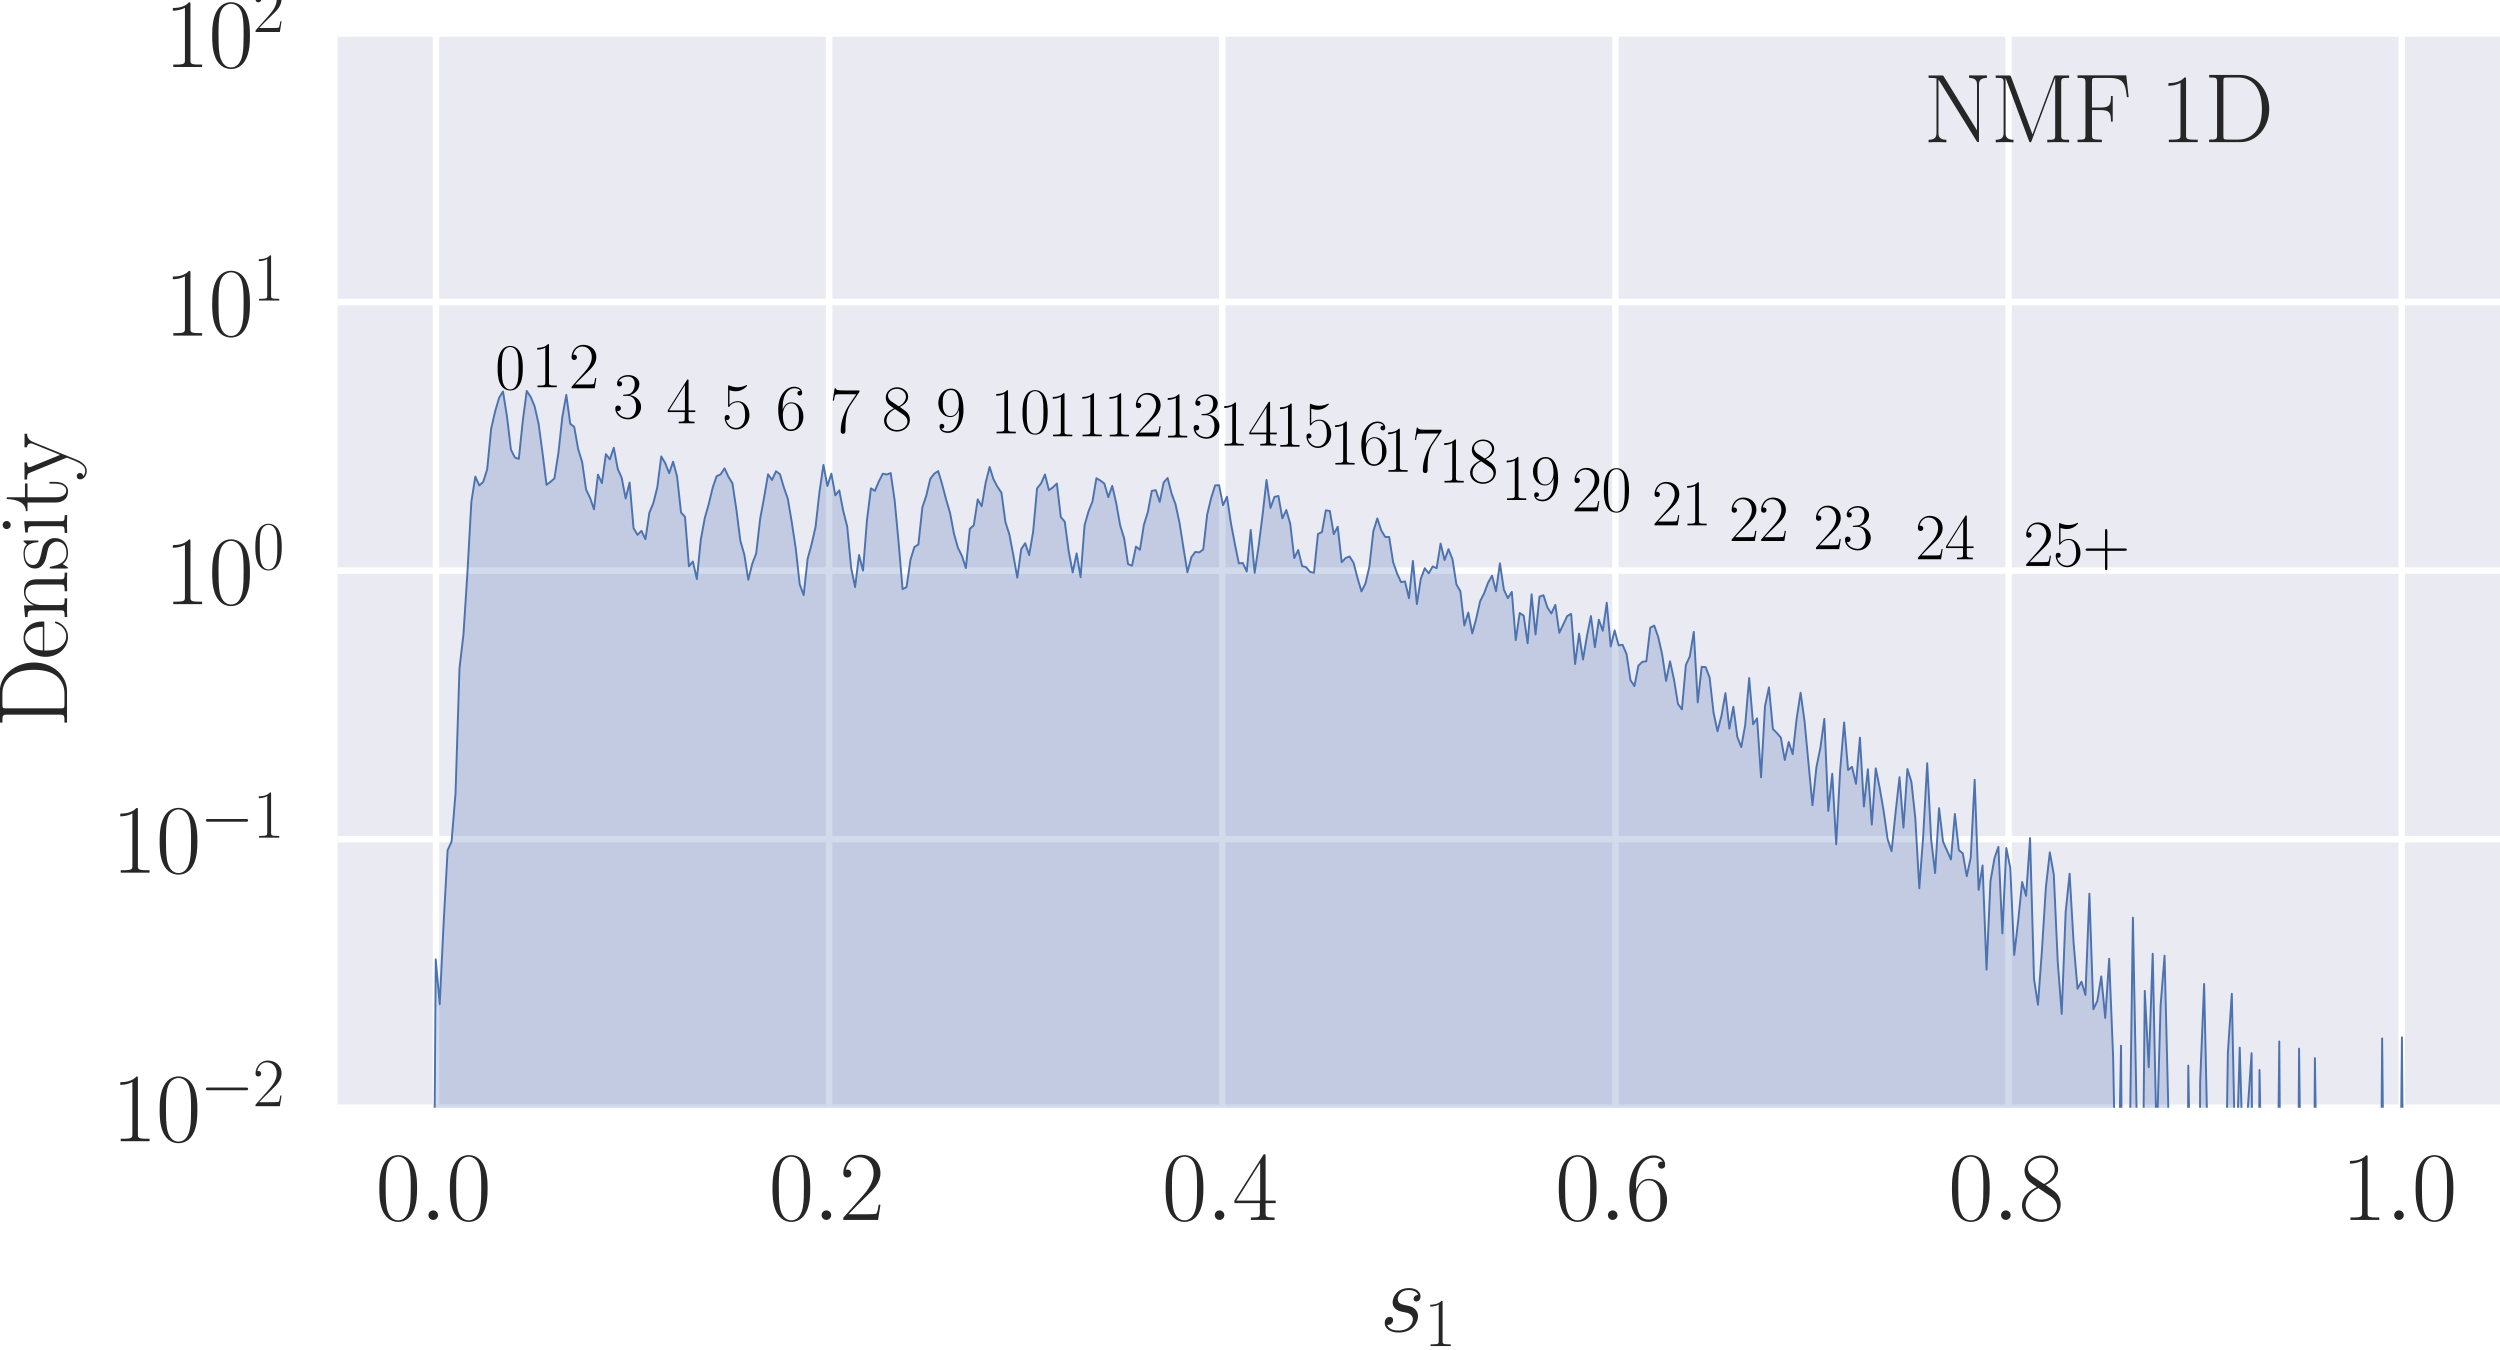<?xml version="1.0" encoding="utf-8" standalone="no"?>
<!DOCTYPE svg PUBLIC "-//W3C//DTD SVG 1.1//EN"
  "http://www.w3.org/Graphics/SVG/1.1/DTD/svg11.dtd">
<svg xmlns:xlink="http://www.w3.org/1999/xlink" width="387.082pt" height="209.076pt" viewBox="0 0 387.082 209.076" xmlns="http://www.w3.org/2000/svg" version="1.1">
 <defs>
  <style type="text/css">*{stroke-linejoin: round; stroke-linecap: butt}</style>
 </defs>
 <g id="figure_1">
  <g id="patch_1">
   <path d="M 0 209.076 
L 387.082 209.076 
L 387.082 0 
L 0 0 
z
" style="fill: #ffffff"/>
  </g>
  <g id="axes_1">
   <g id="patch_2">
    <path d="M 52.282 171.509 
L 387.082 171.509 
L 387.082 5.189 
L 52.282 5.189 
z
" style="fill: #eaeaf2"/>
   </g>
   <g id="matplotlib.axis_1">
    <g id="xtick_1">
     <g id="line2d_1">
      <path d="M 67.501 171.509 
L 67.501 5.189 
" clip-path="url(#p2194fe7ae9)" style="fill: none; stroke: #ffffff; stroke-linecap: round"/>
     </g>
     <g id="line2d_2"/>
     <g id="text_1">
      <!-- $\mathdefault{0.0}$ -->
      <g style="fill: #262626" transform="translate(58.152 188.887) scale(0.15 -0.15)">
       <defs>
        <path id="CMR17-30" d="M 2688 2025 
C 2688 2416 2682 3080 2413 3591 
C 2176 4039 1798 4198 1466 4198 
C 1158 4198 768 4058 525 3597 
C 269 3118 243 2524 243 2025 
C 243 1661 250 1106 448 619 
C 723 -39 1216 -128 1466 -128 
C 1760 -128 2208 -7 2470 600 
C 2662 1042 2688 1559 2688 2025 
z
M 1466 -26 
C 1056 -26 813 325 723 812 
C 653 1188 653 1738 653 2096 
C 653 2588 653 2997 736 3387 
C 858 3929 1216 4096 1466 4096 
C 1728 4096 2067 3923 2189 3400 
C 2272 3036 2278 2607 2278 2096 
C 2278 1680 2278 1169 2202 792 
C 2067 95 1690 -26 1466 -26 
z
" transform="scale(0.016)"/>
        <path id="CMMI12-3a" d="M 1178 307 
C 1178 492 1024 619 870 619 
C 685 619 557 466 557 313 
C 557 128 710 0 864 0 
C 1050 0 1178 153 1178 307 
z
" transform="scale(0.016)"/>
       </defs>
       <use xlink:href="#CMR17-30" transform="scale(0.996)"/>
       <use xlink:href="#CMMI12-3a" transform="translate(45.69 0) scale(0.996)"/>
       <use xlink:href="#CMR17-30" transform="translate(72.788 0) scale(0.996)"/>
      </g>
     </g>
    </g>
    <g id="xtick_2">
     <g id="line2d_3">
      <path d="M 128.373 171.509 
L 128.373 5.189 
" clip-path="url(#p2194fe7ae9)" style="fill: none; stroke: #ffffff; stroke-linecap: round"/>
     </g>
     <g id="line2d_4"/>
     <g id="text_2">
      <!-- $\mathdefault{0.2}$ -->
      <g style="fill: #262626" transform="translate(119.025 188.887) scale(0.15 -0.15)">
       <defs>
        <path id="CMR17-32" d="M 2669 989 
L 2554 989 
C 2490 536 2438 459 2413 420 
C 2381 369 1920 369 1830 369 
L 602 369 
C 832 619 1280 1072 1824 1597 
C 2214 1967 2669 2402 2669 3035 
C 2669 3790 2067 4224 1395 4224 
C 691 4224 262 3604 262 3030 
C 262 2780 448 2748 525 2748 
C 589 2748 781 2787 781 3010 
C 781 3207 614 3264 525 3264 
C 486 3264 448 3258 422 3245 
C 544 3790 915 4058 1306 4058 
C 1862 4058 2227 3617 2227 3035 
C 2227 2479 1901 2000 1536 1584 
L 262 146 
L 262 0 
L 2515 0 
L 2669 989 
z
" transform="scale(0.016)"/>
       </defs>
       <use xlink:href="#CMR17-30" transform="scale(0.996)"/>
       <use xlink:href="#CMMI12-3a" transform="translate(45.69 0) scale(0.996)"/>
       <use xlink:href="#CMR17-32" transform="translate(72.788 0) scale(0.996)"/>
      </g>
     </g>
    </g>
    <g id="xtick_3">
     <g id="line2d_5">
      <path d="M 189.246 171.509 
L 189.246 5.189 
" clip-path="url(#p2194fe7ae9)" style="fill: none; stroke: #ffffff; stroke-linecap: round"/>
     </g>
     <g id="line2d_6"/>
     <g id="text_3">
      <!-- $\mathdefault{0.4}$ -->
      <g style="fill: #262626" transform="translate(179.898 188.887) scale(0.15 -0.15)">
       <defs>
        <path id="CMR17-34" d="M 2150 4122 
C 2150 4256 2144 4256 2029 4256 
L 128 1254 
L 128 1088 
L 1779 1088 
L 1779 457 
C 1779 224 1766 160 1318 160 
L 1197 160 
L 1197 0 
C 1402 0 1747 0 1965 0 
C 2182 0 2528 0 2733 0 
L 2733 160 
L 2611 160 
C 2163 160 2150 224 2150 457 
L 2150 1088 
L 2803 1088 
L 2803 1254 
L 2150 1254 
L 2150 4122 
z
M 1798 3703 
L 1798 1254 
L 256 1254 
L 1798 3703 
z
" transform="scale(0.016)"/>
       </defs>
       <use xlink:href="#CMR17-30" transform="scale(0.996)"/>
       <use xlink:href="#CMMI12-3a" transform="translate(45.69 0) scale(0.996)"/>
       <use xlink:href="#CMR17-34" transform="translate(72.788 0) scale(0.996)"/>
      </g>
     </g>
    </g>
    <g id="xtick_4">
     <g id="line2d_7">
      <path d="M 250.119 171.509 
L 250.119 5.189 
" clip-path="url(#p2194fe7ae9)" style="fill: none; stroke: #ffffff; stroke-linecap: round"/>
     </g>
     <g id="line2d_8"/>
     <g id="text_4">
      <!-- $\mathdefault{0.6}$ -->
      <g style="fill: #262626" transform="translate(240.77 188.887) scale(0.15 -0.15)">
       <defs>
        <path id="CMR17-36" d="M 678 2176 
C 678 3690 1395 4032 1811 4032 
C 1946 4032 2272 4009 2400 3776 
C 2298 3776 2106 3776 2106 3553 
C 2106 3381 2246 3323 2336 3323 
C 2394 3323 2566 3348 2566 3560 
C 2566 3954 2246 4179 1805 4179 
C 1043 4179 243 3390 243 1984 
C 243 253 966 -128 1478 -128 
C 2099 -128 2688 427 2688 1283 
C 2688 2081 2170 2662 1517 2662 
C 1126 2662 838 2407 678 1960 
L 678 2176 
z
M 1478 25 
C 691 25 691 1200 691 1436 
C 691 1896 909 2560 1504 2560 
C 1613 2560 1926 2560 2138 2120 
C 2253 1870 2253 1609 2253 1289 
C 2253 944 2253 690 2118 434 
C 1978 171 1773 25 1478 25 
z
" transform="scale(0.016)"/>
       </defs>
       <use xlink:href="#CMR17-30" transform="scale(0.996)"/>
       <use xlink:href="#CMMI12-3a" transform="translate(45.69 0) scale(0.996)"/>
       <use xlink:href="#CMR17-36" transform="translate(72.788 0) scale(0.996)"/>
      </g>
     </g>
    </g>
    <g id="xtick_5">
     <g id="line2d_9">
      <path d="M 310.992 171.509 
L 310.992 5.189 
" clip-path="url(#p2194fe7ae9)" style="fill: none; stroke: #ffffff; stroke-linecap: round"/>
     </g>
     <g id="line2d_10"/>
     <g id="text_5">
      <!-- $\mathdefault{0.8}$ -->
      <g style="fill: #262626" transform="translate(301.643 188.887) scale(0.15 -0.15)">
       <defs>
        <path id="CMR17-38" d="M 1741 2264 
C 2144 2467 2554 2773 2554 3263 
C 2554 3841 1990 4179 1472 4179 
C 890 4179 378 3759 378 3180 
C 378 3021 416 2747 666 2505 
C 730 2442 998 2251 1171 2130 
C 883 1983 211 1634 211 934 
C 211 279 838 -128 1459 -128 
C 2144 -128 2720 362 2720 1010 
C 2720 1590 2330 1857 2074 2029 
L 1741 2264 
z
M 902 2822 
C 851 2854 595 3051 595 3351 
C 595 3739 998 4032 1459 4032 
C 1965 4032 2336 3676 2336 3262 
C 2336 2669 1670 2331 1638 2331 
C 1632 2331 1626 2331 1574 2370 
L 902 2822 
z
M 2080 1519 
C 2176 1449 2483 1240 2483 851 
C 2483 381 2010 25 1472 25 
C 890 25 448 438 448 940 
C 448 1443 838 1862 1280 2060 
L 2080 1519 
z
" transform="scale(0.016)"/>
       </defs>
       <use xlink:href="#CMR17-30" transform="scale(0.996)"/>
       <use xlink:href="#CMMI12-3a" transform="translate(45.69 0) scale(0.996)"/>
       <use xlink:href="#CMR17-38" transform="translate(72.788 0) scale(0.996)"/>
      </g>
     </g>
    </g>
    <g id="xtick_6">
     <g id="line2d_11">
      <path d="M 371.864 171.509 
L 371.864 5.189 
" clip-path="url(#p2194fe7ae9)" style="fill: none; stroke: #ffffff; stroke-linecap: round"/>
     </g>
     <g id="line2d_12"/>
     <g id="text_6">
      <!-- $\mathdefault{1.0}$ -->
      <g style="fill: #262626" transform="translate(362.516 188.887) scale(0.15 -0.15)">
       <defs>
        <path id="CMR17-31" d="M 1702 4058 
C 1702 4192 1696 4192 1606 4192 
C 1357 3916 979 3827 621 3827 
C 602 3827 570 3827 563 3808 
C 557 3795 557 3782 557 3648 
C 755 3648 1088 3686 1344 3839 
L 1344 461 
C 1344 236 1331 160 781 160 
L 589 160 
L 589 0 
C 896 0 1216 0 1523 0 
C 1830 0 2150 0 2458 0 
L 2458 160 
L 2266 160 
C 1715 160 1702 230 1702 458 
L 1702 4058 
z
" transform="scale(0.016)"/>
       </defs>
       <use xlink:href="#CMR17-31" transform="scale(0.996)"/>
       <use xlink:href="#CMMI12-3a" transform="translate(45.69 0) scale(0.996)"/>
       <use xlink:href="#CMR17-30" transform="translate(72.788 0) scale(0.996)"/>
      </g>
     </g>
    </g>
    <g id="text_7">
     <!-- $s_1$ -->
     <g style="fill: #262626" transform="translate(213.621 206.17) scale(0.15 -0.15)">
      <defs>
       <path id="CMMI12-73" d="M 1459 1280 
C 1568 1261 1741 1223 1779 1216 
C 1862 1192 2150 1090 2150 783 
C 2150 586 1971 70 1229 70 
C 1094 70 614 70 486 436 
C 742 404 870 603 870 745 
C 870 880 781 950 653 950 
C 512 950 326 841 326 552 
C 326 173 710 -64 1222 -64 
C 2195 -64 2483 651 2483 984 
C 2483 1079 2483 1258 2278 1462 
C 2118 1616 1965 1648 1619 1718 
C 1446 1756 1171 1814 1171 2101 
C 1171 2229 1286 2689 1894 2689 
C 2163 2689 2426 2589 2490 2368 
C 2208 2368 2195 2125 2195 2119 
C 2195 1984 2317 1946 2374 1946 
C 2464 1946 2643 2015 2643 2281 
C 2643 2545 2400 2816 1901 2816 
C 1062 2816 838 2160 838 1899 
C 838 1414 1312 1312 1459 1280 
z
" transform="scale(0.016)"/>
      </defs>
      <use xlink:href="#CMMI12-73" transform="scale(0.996)"/>
      <use xlink:href="#CMR17-31" transform="translate(45.95 -14.944) scale(0.697)"/>
     </g>
    </g>
   </g>
   <g id="matplotlib.axis_2">
    <g id="ytick_1">
     <g id="line2d_13">
      <path d="M 52.282 171.509 
L 387.082 171.509 
" clip-path="url(#p2194fe7ae9)" style="fill: none; stroke: #ffffff; stroke-linecap: round"/>
     </g>
     <g id="line2d_14"/>
     <g id="text_8">
      <!-- $\mathdefault{10^{-2}}$ -->
      <g style="fill: #262626" transform="translate(17.283 176.698) scale(0.15 -0.15)">
       <defs>
        <path id="CMSY10-0" d="M 4218 1472 
C 4326 1472 4442 1472 4442 1600 
C 4442 1728 4326 1728 4218 1728 
L 755 1728 
C 646 1728 531 1728 531 1600 
C 531 1472 646 1472 755 1472 
L 4218 1472 
z
" transform="scale(0.016)"/>
       </defs>
       <use xlink:href="#CMR17-31" transform="scale(0.996)"/>
       <use xlink:href="#CMR17-30" transform="translate(45.69 0) scale(0.996)"/>
       <use xlink:href="#CMSY10-0" transform="translate(91.381 36.154) scale(0.697)"/>
       <use xlink:href="#CMR17-32" transform="translate(145.622 36.154) scale(0.697)"/>
      </g>
     </g>
    </g>
    <g id="ytick_2">
     <g id="line2d_15">
      <path d="M 52.282 129.929 
L 387.082 129.929 
" clip-path="url(#p2194fe7ae9)" style="fill: none; stroke: #ffffff; stroke-linecap: round"/>
     </g>
     <g id="line2d_16"/>
     <g id="text_9">
      <!-- $\mathdefault{10^{-1}}$ -->
      <g style="fill: #262626" transform="translate(17.283 135.118) scale(0.15 -0.15)">
       <use xlink:href="#CMR17-31" transform="scale(0.996)"/>
       <use xlink:href="#CMR17-30" transform="translate(45.69 0) scale(0.996)"/>
       <use xlink:href="#CMSY10-0" transform="translate(91.381 36.154) scale(0.697)"/>
       <use xlink:href="#CMR17-31" transform="translate(145.622 36.154) scale(0.697)"/>
      </g>
     </g>
    </g>
    <g id="ytick_3">
     <g id="line2d_17">
      <path d="M 52.282 88.349 
L 387.082 88.349 
" clip-path="url(#p2194fe7ae9)" style="fill: none; stroke: #ffffff; stroke-linecap: round"/>
     </g>
     <g id="line2d_18"/>
     <g id="text_10">
      <!-- $\mathdefault{10^{0}}$ -->
      <g style="fill: #262626" transform="translate(25.42 93.538) scale(0.15 -0.15)">
       <use xlink:href="#CMR17-31" transform="scale(0.996)"/>
       <use xlink:href="#CMR17-30" transform="translate(45.69 0) scale(0.996)"/>
       <use xlink:href="#CMR17-30" transform="translate(91.381 36.154) scale(0.697)"/>
      </g>
     </g>
    </g>
    <g id="ytick_4">
     <g id="line2d_19">
      <path d="M 52.282 46.769 
L 387.082 46.769 
" clip-path="url(#p2194fe7ae9)" style="fill: none; stroke: #ffffff; stroke-linecap: round"/>
     </g>
     <g id="line2d_20"/>
     <g id="text_11">
      <!-- $\mathdefault{10^{1}}$ -->
      <g style="fill: #262626" transform="translate(25.42 51.958) scale(0.15 -0.15)">
       <use xlink:href="#CMR17-31" transform="scale(0.996)"/>
       <use xlink:href="#CMR17-30" transform="translate(45.69 0) scale(0.996)"/>
       <use xlink:href="#CMR17-31" transform="translate(91.381 36.154) scale(0.697)"/>
      </g>
     </g>
    </g>
    <g id="ytick_5">
     <g id="line2d_21">
      <path d="M 52.282 5.189 
L 387.082 5.189 
" clip-path="url(#p2194fe7ae9)" style="fill: none; stroke: #ffffff; stroke-linecap: round"/>
     </g>
     <g id="line2d_22"/>
     <g id="text_12">
      <!-- $\mathdefault{10^{2}}$ -->
      <g style="fill: #262626" transform="translate(25.42 10.378) scale(0.15 -0.15)">
       <use xlink:href="#CMR17-31" transform="scale(0.996)"/>
       <use xlink:href="#CMR17-30" transform="translate(45.69 0) scale(0.996)"/>
       <use xlink:href="#CMR17-32" transform="translate(91.381 36.154) scale(0.697)"/>
      </g>
     </g>
    </g>
    <g id="ytick_6">
     <g id="line2d_23"/>
    </g>
    <g id="ytick_7">
     <g id="line2d_24"/>
    </g>
    <g id="ytick_8">
     <g id="line2d_25"/>
    </g>
    <g id="ytick_9">
     <g id="line2d_26"/>
    </g>
    <g id="ytick_10">
     <g id="line2d_27"/>
    </g>
    <g id="ytick_11">
     <g id="line2d_28"/>
    </g>
    <g id="ytick_12">
     <g id="line2d_29"/>
    </g>
    <g id="ytick_13">
     <g id="line2d_30"/>
    </g>
    <g id="ytick_14">
     <g id="line2d_31"/>
    </g>
    <g id="ytick_15">
     <g id="line2d_32"/>
    </g>
    <g id="ytick_16">
     <g id="line2d_33"/>
    </g>
    <g id="ytick_17">
     <g id="line2d_34"/>
    </g>
    <g id="ytick_18">
     <g id="line2d_35"/>
    </g>
    <g id="ytick_19">
     <g id="line2d_36"/>
    </g>
    <g id="ytick_20">
     <g id="line2d_37"/>
    </g>
    <g id="ytick_21">
     <g id="line2d_38"/>
    </g>
    <g id="ytick_22">
     <g id="line2d_39"/>
    </g>
    <g id="ytick_23">
     <g id="line2d_40"/>
    </g>
    <g id="ytick_24">
     <g id="line2d_41"/>
    </g>
    <g id="ytick_25">
     <g id="line2d_42"/>
    </g>
    <g id="ytick_26">
     <g id="line2d_43"/>
    </g>
    <g id="ytick_27">
     <g id="line2d_44"/>
    </g>
    <g id="ytick_28">
     <g id="line2d_45"/>
    </g>
    <g id="ytick_29">
     <g id="line2d_46"/>
    </g>
    <g id="ytick_30">
     <g id="line2d_47"/>
    </g>
    <g id="ytick_31">
     <g id="line2d_48"/>
    </g>
    <g id="ytick_32">
     <g id="line2d_49"/>
    </g>
    <g id="ytick_33">
     <g id="line2d_50"/>
    </g>
    <g id="ytick_34">
     <g id="line2d_51"/>
    </g>
    <g id="ytick_35">
     <g id="line2d_52"/>
    </g>
    <g id="ytick_36">
     <g id="line2d_53"/>
    </g>
    <g id="ytick_37">
     <g id="line2d_54"/>
    </g>
    <g id="text_13">
     <!-- Density -->
     <g style="fill: #262626" transform="translate(10.378 112.674) rotate(-90) scale(0.15 -0.15)">
      <defs>
       <path id="CMR17-44" d="M 333 4352 
L 333 4186 
C 774 4186 845 4186 845 3900 
L 845 452 
C 845 166 774 166 333 166 
L 333 0 
L 2368 0 
C 3398 0 4224 943 4224 2141 
C 4224 3346 3411 4352 2368 4352 
L 333 4352 
z
M 1523 166 
C 1267 166 1254 197 1254 414 
L 1254 3938 
C 1254 4155 1267 4186 1523 4186 
L 2240 4186 
C 2771 4186 3750 3874 3750 2141 
C 3750 1242 3488 879 3366 707 
C 3213 510 2848 166 2240 166 
L 1523 166 
z
" transform="scale(0.016)"/>
       <path id="CMR17-65" d="M 2438 1472 
C 2464 1498 2464 1511 2464 1576 
C 2464 2238 2118 2816 1389 2816 
C 710 2816 173 2169 173 1383 
C 173 551 781 -64 1459 -64 
C 2176 -64 2458 607 2458 740 
C 2458 784 2419 784 2406 784 
C 2362 784 2355 771 2330 696 
C 2189 265 1837 51 1504 51 
C 1229 51 954 203 781 480 
C 582 803 582 1176 582 1472 
L 2438 1472 
z
M 589 1568 
C 634 2505 1126 2714 1382 2714 
C 1818 2714 2112 2297 2118 1568 
L 589 1568 
z
" transform="scale(0.016)"/>
       <path id="CMR17-6e" d="M 2656 1933 
C 2656 2259 2592 2790 1837 2790 
C 1331 2790 1069 2400 973 2144 
L 966 2144 
L 966 2790 
L 211 2720 
L 211 2554 
C 589 2554 646 2515 646 2208 
L 646 428 
C 646 184 621 153 211 153 
L 211 -13 
C 365 0 646 0 813 0 
C 979 0 1267 0 1421 -13 
L 1421 153 
C 1011 153 986 178 986 428 
L 986 1658 
C 986 2247 1344 2688 1792 2688 
C 2266 2688 2317 2266 2317 1958 
L 2317 428 
C 2317 184 2291 153 1882 153 
L 1882 -13 
C 2035 0 2317 0 2483 0 
C 2650 0 2938 0 3091 -13 
L 3091 153 
C 2682 153 2656 178 2656 428 
L 2656 1933 
z
" transform="scale(0.016)"/>
       <path id="CMR17-73" d="M 1978 2697 
C 1978 2813 1971 2819 1933 2819 
C 1907 2819 1901 2813 1824 2717 
C 1805 2691 1747 2626 1728 2601 
C 1523 2819 1235 2819 1126 2819 
C 416 2819 160 2447 160 2076 
C 160 1498 813 1365 998 1325 
C 1402 1243 1542 1217 1677 1101 
C 1760 1025 1901 884 1901 654 
C 1901 384 1747 38 1158 38 
C 602 38 403 460 288 1021 
C 269 1110 269 1117 218 1117 
C 166 1117 160 1110 160 983 
L 160 63 
C 160 -51 166 -58 205 -58 
C 237 -58 243 -51 275 0 
C 314 57 410 211 448 276 
C 576 103 800 -64 1158 -64 
C 1792 -64 2131 283 2131 784 
C 2131 1112 1958 1285 1875 1362 
C 1683 1561 1459 1606 1190 1657 
C 838 1735 390 1825 390 2217 
C 390 2383 480 2737 1126 2737 
C 1811 2737 1850 2094 1862 1888 
C 1869 1856 1901 1849 1920 1849 
C 1978 1849 1978 1869 1978 1978 
L 1978 2697 
z
" transform="scale(0.016)"/>
       <path id="CMR17-69" d="M 992 3909 
C 992 4049 877 4170 730 4170 
C 589 4170 467 4056 467 3909 
C 467 3769 582 3648 730 3648 
C 870 3648 992 3763 992 3909 
z
M 243 2706 
L 243 2541 
C 602 2541 653 2502 653 2197 
L 653 427 
C 653 184 627 153 218 153 
L 218 -13 
C 371 0 646 0 806 0 
C 960 0 1222 0 1370 -13 
L 1370 153 
C 992 153 979 191 979 420 
L 979 2776 
L 243 2706 
z
" transform="scale(0.016)"/>
       <path id="CMR17-74" d="M 966 2560 
L 1862 2560 
L 1862 2725 
L 966 2725 
L 966 3904 
L 851 3904 
C 838 3245 614 2668 70 2668 
L 70 2560 
L 627 2560 
L 627 771 
C 627 650 627 -64 1370 -64 
C 1747 -64 1965 306 1965 777 
L 1965 1140 
L 1850 1140 
L 1850 783 
C 1850 344 1677 51 1408 51 
C 1222 51 966 178 966 758 
L 966 2560 
z
" transform="scale(0.016)"/>
       <path id="CMR17-79" d="M 2496 2197 
C 2656 2586 2944 2586 3034 2586 
L 3034 2752 
C 2912 2752 2752 2752 2630 2752 
C 2496 2752 2285 2752 2157 2758 
L 2157 2592 
C 2400 2573 2406 2394 2406 2343 
C 2406 2280 2394 2248 2362 2171 
L 1664 449 
L 902 2306 
C 870 2382 870 2426 870 2433 
C 870 2573 1018 2586 1171 2586 
L 1171 2758 
C 1018 2752 742 2752 582 2752 
C 410 2752 205 2752 64 2758 
L 64 2586 
C 410 2586 448 2554 531 2350 
L 1485 15 
C 1197 -738 1030 -1178 627 -1178 
C 557 -1178 397 -1159 282 -1044 
C 429 -1031 493 -942 493 -833 
C 493 -725 416 -629 288 -629 
C 147 -629 77 -725 77 -840 
C 77 -1095 339 -1280 627 -1280 
C 998 -1280 1229 -922 1357 -604 
L 2496 2197 
z
" transform="scale(0.016)"/>
      </defs>
      <use xlink:href="#CMR17-44" transform="scale(0.996)"/>
      <use xlink:href="#CMR17-65" transform="translate(70.394 0) scale(0.996)"/>
      <use xlink:href="#CMR17-6e" transform="translate(110.879 0) scale(0.996)"/>
      <use xlink:href="#CMR17-73" transform="translate(161.775 0) scale(0.996)"/>
      <use xlink:href="#CMR17-69" transform="translate(197.576 0) scale(0.996)"/>
      <use xlink:href="#CMR17-74" transform="translate(222.447 0) scale(0.996)"/>
      <use xlink:href="#CMR17-79" transform="translate(255.125 0) scale(0.996)"/>
     </g>
    </g>
   </g>
   <g id="PolyCollection_1">
    <path d="M 66.856 235.343 
L 66.856 41668.349 
L 67.468 41668.349 
L 68.081 41668.349 
L 68.693 41668.349 
L 69.306 41668.349 
L 69.919 41668.349 
L 70.531 41668.349 
L 71.144 41668.349 
L 71.756 41668.349 
L 72.369 41668.349 
L 72.981 41668.349 
L 73.594 41668.349 
L 74.206 41668.349 
L 74.819 41668.349 
L 75.431 41668.349 
L 76.044 41668.349 
L 76.656 41668.349 
L 77.269 41668.349 
L 77.881 41668.349 
L 78.494 41668.349 
L 79.107 41668.349 
L 79.719 41668.349 
L 80.332 41668.349 
L 80.944 41668.349 
L 81.557 41668.349 
L 82.169 41668.349 
L 82.782 41668.349 
L 83.394 41668.349 
L 84.007 41668.349 
L 84.619 41668.349 
L 85.232 41668.349 
L 85.844 41668.349 
L 86.457 41668.349 
L 87.069 41668.349 
L 87.682 41668.349 
L 88.294 41668.349 
L 88.907 41668.349 
L 89.52 41668.349 
L 90.132 41668.349 
L 90.745 41668.349 
L 91.357 41668.349 
L 91.97 41668.349 
L 92.582 41668.349 
L 93.195 41668.349 
L 93.807 41668.349 
L 94.42 41668.349 
L 95.032 41668.349 
L 95.645 41668.349 
L 96.257 41668.349 
L 96.87 41668.349 
L 97.482 41668.349 
L 98.095 41668.349 
L 98.708 41668.349 
L 99.32 41668.349 
L 99.933 41668.349 
L 100.545 41668.349 
L 101.158 41668.349 
L 101.77 41668.349 
L 102.383 41668.349 
L 102.995 41668.349 
L 103.608 41668.349 
L 104.22 41668.349 
L 104.833 41668.349 
L 105.445 41668.349 
L 106.058 41668.349 
L 106.67 41668.349 
L 107.283 41668.349 
L 107.895 41668.349 
L 108.508 41668.349 
L 109.121 41668.349 
L 109.733 41668.349 
L 110.346 41668.349 
L 110.958 41668.349 
L 111.571 41668.349 
L 112.183 41668.349 
L 112.796 41668.349 
L 113.408 41668.349 
L 114.021 41668.349 
L 114.633 41668.349 
L 115.246 41668.349 
L 115.858 41668.349 
L 116.471 41668.349 
L 117.083 41668.349 
L 117.696 41668.349 
L 118.309 41668.349 
L 118.921 41668.349 
L 119.534 41668.349 
L 120.146 41668.349 
L 120.759 41668.349 
L 121.371 41668.349 
L 121.984 41668.349 
L 122.596 41668.349 
L 123.209 41668.349 
L 123.821 41668.349 
L 124.434 41668.349 
L 125.046 41668.349 
L 125.659 41668.349 
L 126.271 41668.349 
L 126.884 41668.349 
L 127.496 41668.349 
L 128.109 41668.349 
L 128.722 41668.349 
L 129.334 41668.349 
L 129.947 41668.349 
L 130.559 41668.349 
L 131.172 41668.349 
L 131.784 41668.349 
L 132.397 41668.349 
L 133.009 41668.349 
L 133.622 41668.349 
L 134.234 41668.349 
L 134.847 41668.349 
L 135.459 41668.349 
L 136.072 41668.349 
L 136.684 41668.349 
L 137.297 41668.349 
L 137.91 41668.349 
L 138.522 41668.349 
L 139.135 41668.349 
L 139.747 41668.349 
L 140.36 41668.349 
L 140.972 41668.349 
L 141.585 41668.349 
L 142.197 41668.349 
L 142.81 41668.349 
L 143.422 41668.349 
L 144.035 41668.349 
L 144.647 41668.349 
L 145.26 41668.349 
L 145.872 41668.349 
L 146.485 41668.349 
L 147.097 41668.349 
L 147.71 41668.349 
L 148.323 41668.349 
L 148.935 41668.349 
L 149.548 41668.349 
L 150.16 41668.349 
L 150.773 41668.349 
L 151.385 41668.349 
L 151.998 41668.349 
L 152.61 41668.349 
L 153.223 41668.349 
L 153.835 41668.349 
L 154.448 41668.349 
L 155.06 41668.349 
L 155.673 41668.349 
L 156.285 41668.349 
L 156.898 41668.349 
L 157.511 41668.349 
L 158.123 41668.349 
L 158.736 41668.349 
L 159.348 41668.349 
L 159.961 41668.349 
L 160.573 41668.349 
L 161.186 41668.349 
L 161.798 41668.349 
L 162.411 41668.349 
L 163.023 41668.349 
L 163.636 41668.349 
L 164.248 41668.349 
L 164.861 41668.349 
L 165.473 41668.349 
L 166.086 41668.349 
L 166.698 41668.349 
L 167.311 41668.349 
L 167.924 41668.349 
L 168.536 41668.349 
L 169.149 41668.349 
L 169.761 41668.349 
L 170.374 41668.349 
L 170.986 41668.349 
L 171.599 41668.349 
L 172.211 41668.349 
L 172.824 41668.349 
L 173.436 41668.349 
L 174.049 41668.349 
L 174.661 41668.349 
L 175.274 41668.349 
L 175.886 41668.349 
L 176.499 41668.349 
L 177.112 41668.349 
L 177.724 41668.349 
L 178.337 41668.349 
L 178.949 41668.349 
L 179.562 41668.349 
L 180.174 41668.349 
L 180.787 41668.349 
L 181.399 41668.349 
L 182.012 41668.349 
L 182.624 41668.349 
L 183.237 41668.349 
L 183.849 41668.349 
L 184.462 41668.349 
L 185.074 41668.349 
L 185.687 41668.349 
L 186.3 41668.349 
L 186.912 41668.349 
L 187.525 41668.349 
L 188.137 41668.349 
L 188.75 41668.349 
L 189.362 41668.349 
L 189.975 41668.349 
L 190.587 41668.349 
L 191.2 41668.349 
L 191.812 41668.349 
L 192.425 41668.349 
L 193.037 41668.349 
L 193.65 41668.349 
L 194.262 41668.349 
L 194.875 41668.349 
L 195.487 41668.349 
L 196.1 41668.349 
L 196.713 41668.349 
L 197.325 41668.349 
L 197.938 41668.349 
L 198.55 41668.349 
L 199.163 41668.349 
L 199.775 41668.349 
L 200.388 41668.349 
L 201 41668.349 
L 201.613 41668.349 
L 202.225 41668.349 
L 202.838 41668.349 
L 203.45 41668.349 
L 204.063 41668.349 
L 204.675 41668.349 
L 205.288 41668.349 
L 205.901 41668.349 
L 206.513 41668.349 
L 207.126 41668.349 
L 207.738 41668.349 
L 208.351 41668.349 
L 208.963 41668.349 
L 209.576 41668.349 
L 210.188 41668.349 
L 210.801 41668.349 
L 211.413 41668.349 
L 212.026 41668.349 
L 212.638 41668.349 
L 213.251 41668.349 
L 213.863 41668.349 
L 214.476 41668.349 
L 215.088 41668.349 
L 215.701 41668.349 
L 216.314 41668.349 
L 216.926 41668.349 
L 217.539 41668.349 
L 218.151 41668.349 
L 218.764 41668.349 
L 219.376 41668.349 
L 219.989 41668.349 
L 220.601 41668.349 
L 221.214 41668.349 
L 221.826 41668.349 
L 222.439 41668.349 
L 223.051 41668.349 
L 223.664 41668.349 
L 224.276 41668.349 
L 224.889 41668.349 
L 225.502 41668.349 
L 226.114 41668.349 
L 226.727 41668.349 
L 227.339 41668.349 
L 227.952 41668.349 
L 228.564 41668.349 
L 229.177 41668.349 
L 229.789 41668.349 
L 230.402 41668.349 
L 231.014 41668.349 
L 231.627 41668.349 
L 232.239 41668.349 
L 232.852 41668.349 
L 233.464 41668.349 
L 234.077 41668.349 
L 234.689 41668.349 
L 235.302 41668.349 
L 235.915 41668.349 
L 236.527 41668.349 
L 237.14 41668.349 
L 237.752 41668.349 
L 238.365 41668.349 
L 238.977 41668.349 
L 239.59 41668.349 
L 240.202 41668.349 
L 240.815 41668.349 
L 241.427 41668.349 
L 242.04 41668.349 
L 242.652 41668.349 
L 243.265 41668.349 
L 243.877 41668.349 
L 244.49 41668.349 
L 245.103 41668.349 
L 245.715 41668.349 
L 246.328 41668.349 
L 246.94 41668.349 
L 247.553 41668.349 
L 248.165 41668.349 
L 248.778 41668.349 
L 249.39 41668.349 
L 250.003 41668.349 
L 250.615 41668.349 
L 251.228 41668.349 
L 251.84 41668.349 
L 252.453 41668.349 
L 253.065 41668.349 
L 253.678 41668.349 
L 254.29 41668.349 
L 254.903 41668.349 
L 255.516 41668.349 
L 256.128 41668.349 
L 256.741 41668.349 
L 257.353 41668.349 
L 257.966 41668.349 
L 258.578 41668.349 
L 259.191 41668.349 
L 259.803 41668.349 
L 260.416 41668.349 
L 261.028 41668.349 
L 261.641 41668.349 
L 262.253 41668.349 
L 262.866 41668.349 
L 263.478 41668.349 
L 264.091 41668.349 
L 264.704 41668.349 
L 265.316 41668.349 
L 265.929 41668.349 
L 266.541 41668.349 
L 267.154 41668.349 
L 267.766 41668.349 
L 268.379 41668.349 
L 268.991 41668.349 
L 269.604 41668.349 
L 270.216 41668.349 
L 270.829 41668.349 
L 271.441 41668.349 
L 272.054 41668.349 
L 272.666 41668.349 
L 273.279 41668.349 
L 273.891 41668.349 
L 274.504 41668.349 
L 275.117 41668.349 
L 275.729 41668.349 
L 276.342 41668.349 
L 276.954 41668.349 
L 277.567 41668.349 
L 278.179 41668.349 
L 278.792 41668.349 
L 279.404 41668.349 
L 280.017 41668.349 
L 280.629 41668.349 
L 281.242 41668.349 
L 281.854 41668.349 
L 282.467 41668.349 
L 283.079 41668.349 
L 283.692 41668.349 
L 284.305 41668.349 
L 284.917 41668.349 
L 285.53 41668.349 
L 286.142 41668.349 
L 286.755 41668.349 
L 287.367 41668.349 
L 287.98 41668.349 
L 288.592 41668.349 
L 289.205 41668.349 
L 289.817 41668.349 
L 290.43 41668.349 
L 291.042 41668.349 
L 291.655 41668.349 
L 292.267 41668.349 
L 292.88 41668.349 
L 293.492 41668.349 
L 294.105 41668.349 
L 294.718 41668.349 
L 295.33 41668.349 
L 295.943 41668.349 
L 296.555 41668.349 
L 297.168 41668.349 
L 297.78 41668.349 
L 298.393 41668.349 
L 299.005 41668.349 
L 299.618 41668.349 
L 300.23 41668.349 
L 300.843 41668.349 
L 301.455 41668.349 
L 302.068 41668.349 
L 302.68 41668.349 
L 303.293 41668.349 
L 303.906 41668.349 
L 304.518 41668.349 
L 305.131 41668.349 
L 305.743 41668.349 
L 306.356 41668.349 
L 306.968 41668.349 
L 307.581 41668.349 
L 308.193 41668.349 
L 308.806 41668.349 
L 309.418 41668.349 
L 310.031 41668.349 
L 310.643 41668.349 
L 311.256 41668.349 
L 311.868 41668.349 
L 312.481 41668.349 
L 313.093 41668.349 
L 313.706 41668.349 
L 314.319 41668.349 
L 314.931 41668.349 
L 315.544 41668.349 
L 316.156 41668.349 
L 316.769 41668.349 
L 317.381 41668.349 
L 317.994 41668.349 
L 318.606 41668.349 
L 319.219 41668.349 
L 319.831 41668.349 
L 320.444 41668.349 
L 321.056 41668.349 
L 321.669 41668.349 
L 322.281 41668.349 
L 322.894 41668.349 
L 323.507 41668.349 
L 324.119 41668.349 
L 324.732 41668.349 
L 325.344 41668.349 
L 325.957 41668.349 
L 326.569 41668.349 
L 327.182 41668.349 
L 327.794 41668.349 
L 328.407 41668.349 
L 329.019 41668.349 
L 329.632 41668.349 
L 330.244 41668.349 
L 330.857 41668.349 
L 331.469 41668.349 
L 332.082 41668.349 
L 332.694 41668.349 
L 333.307 41668.349 
L 333.92 41668.349 
L 334.532 41668.349 
L 335.145 41668.349 
L 335.757 41668.349 
L 336.37 41668.349 
L 336.982 41668.349 
L 337.595 41668.349 
L 338.207 41668.349 
L 338.82 41668.349 
L 339.432 41668.349 
L 340.045 41668.349 
L 340.657 41668.349 
L 341.27 41668.349 
L 341.882 41668.349 
L 342.495 41668.349 
L 343.108 41668.349 
L 343.72 41668.349 
L 344.333 41668.349 
L 344.945 41668.349 
L 345.558 41668.349 
L 346.17 41668.349 
L 346.783 41668.349 
L 347.395 41668.349 
L 348.008 41668.349 
L 348.62 41668.349 
L 349.233 41668.349 
L 349.845 41668.349 
L 350.458 41668.349 
L 351.07 41668.349 
L 351.683 41668.349 
L 352.295 41668.349 
L 352.908 41668.349 
L 353.521 41668.349 
L 354.133 41668.349 
L 354.746 41668.349 
L 355.358 41668.349 
L 355.971 41668.349 
L 356.583 41668.349 
L 357.196 41668.349 
L 357.808 41668.349 
L 358.421 41668.349 
L 359.033 41668.349 
L 359.646 41668.349 
L 360.258 41668.349 
L 360.871 41668.349 
L 361.483 41668.349 
L 362.096 41668.349 
L 362.709 41668.349 
L 363.321 41668.349 
L 363.934 41668.349 
L 364.546 41668.349 
L 365.159 41668.349 
L 365.771 41668.349 
L 366.384 41668.349 
L 366.996 41668.349 
L 367.609 41668.349 
L 368.221 41668.349 
L 368.834 41668.349 
L 369.446 41668.349 
L 370.059 41668.349 
L 370.671 41668.349 
L 371.284 41668.349 
L 371.897 41668.349 
L 372.509 41668.349 
L 372.509 241.667 
L 372.509 241.667 
L 371.897 160.609 
L 371.284 226.235 
L 370.671 438.544 
L 370.059 433.056 
L 369.446 223.579 
L 368.834 160.785 
L 368.221 244.676 
L 367.609 475.249 
L 366.996 852.506 
L 366.384 1376.447 
L 365.771 2047.071 
L 365.159 2864.378 
L 364.546 3828.369 
L 363.934 4939.043 
L 363.321 4604.042 
L 362.709 3535.624 
L 362.096 2613.889 
L 361.483 1838.838 
L 360.871 1210.47 
L 360.258 728.785 
L 359.646 393.785 
L 359.033 205.467 
L 358.421 163.833 
L 357.808 268.883 
L 357.196 407.636 
L 356.583 211.682 
L 355.971 162.375 
L 355.358 259.753 
L 354.746 503.814 
L 354.133 486.1 
L 353.521 250.334 
L 352.908 161.251 
L 352.295 218.851 
L 351.683 423.135 
L 351.07 380.408 
L 350.458 199.7 
L 349.845 165.676 
L 349.233 257.554 
L 348.62 163.074 
L 348.008 172.011 
L 347.395 183.143 
L 346.783 162.208 
L 346.17 183.676 
L 345.558 153.861 
L 344.945 163.028 
L 344.333 203.636 
L 343.72 389.593 
L 343.108 631.68 
L 342.495 333.228 
L 341.882 180.157 
L 341.27 152.344 
L 340.657 167.482 
L 340.045 287.789 
L 339.432 201.666 
L 338.82 164.988 
L 338.207 274.994 
L 337.595 531.645 
L 336.982 340.145 
L 336.37 183.858 
L 335.757 172.924 
L 335.145 147.971 
L 334.532 155.645 
L 333.92 177.114 
L 333.307 147.669 
L 332.694 165.251 
L 332.082 153.423 
L 331.469 215.51 
L 330.857 174.253 
L 330.244 142.086 
L 329.632 185.916 
L 329.019 256.147 
L 328.407 161.902 
L 327.794 195.946 
L 327.182 163.715 
L 326.569 148.453 
L 325.957 157.616 
L 325.344 151.178 
L 324.732 154.982 
L 324.119 156.267 
L 323.507 138.365 
L 322.894 154.045 
L 322.281 152.001 
L 321.669 153.091 
L 321.056 145.918 
L 320.444 135.278 
L 319.831 141.206 
L 319.219 156.985 
L 318.606 148.94 
L 317.994 135.403 
L 317.381 131.969 
L 316.769 137.385 
L 316.156 147.195 
L 315.544 155.573 
L 314.931 151.583 
L 314.319 129.758 
L 313.706 138.708 
L 313.093 136.56 
L 312.481 142.581 
L 311.868 147.864 
L 311.256 134.359 
L 310.643 131.298 
L 310.031 144.522 
L 309.418 131.125 
L 308.806 132.88 
L 308.193 136.421 
L 307.581 150.139 
L 306.968 134.003 
L 306.356 137.777 
L 305.743 120.74 
L 305.131 132.806 
L 304.518 135.66 
L 303.906 132.147 
L 303.293 131.621 
L 302.68 126.026 
L 302.068 133.075 
L 301.455 131.685 
L 300.843 130.307 
L 300.23 125.135 
L 299.618 135.171 
L 299.005 129.959 
L 298.393 118.181 
L 297.78 129.381 
L 297.168 137.532 
L 296.555 126.706 
L 295.943 121.036 
L 295.33 119.069 
L 294.718 128.135 
L 294.105 120.336 
L 293.492 125.853 
L 292.88 131.789 
L 292.267 129.931 
L 291.655 125.619 
L 291.042 122.011 
L 290.43 118.969 
L 289.817 127.67 
L 289.205 119.107 
L 288.592 124.877 
L 287.98 114.213 
L 287.367 121.368 
L 286.755 118.73 
L 286.142 119.225 
L 285.53 111.86 
L 284.917 119.24 
L 284.305 130.731 
L 283.692 119.805 
L 283.079 125.557 
L 282.467 111.311 
L 281.854 115.793 
L 281.242 118.778 
L 280.629 124.68 
L 280.017 118.198 
L 279.404 111.684 
L 278.792 107.261 
L 278.179 111.284 
L 277.567 116.775 
L 276.954 114.886 
L 276.342 117.671 
L 275.729 114.204 
L 275.117 113.487 
L 274.504 112.882 
L 273.891 106.42 
L 273.279 109.346 
L 272.666 120.35 
L 272.054 111.226 
L 271.441 112.142 
L 270.829 104.979 
L 270.216 112.243 
L 269.604 115.671 
L 268.991 114.093 
L 268.379 109.427 
L 267.766 112.825 
L 267.154 107.322 
L 266.541 110.807 
L 265.929 113.227 
L 265.316 110.364 
L 264.704 104.906 
L 264.091 103.295 
L 263.478 103.249 
L 262.866 108.738 
L 262.253 97.832 
L 261.641 101.631 
L 261.028 102.953 
L 260.416 109.834 
L 259.803 108.988 
L 259.191 105.213 
L 258.578 102.401 
L 257.966 105.429 
L 257.353 101.317 
L 256.741 98.608 
L 256.128 96.866 
L 255.516 97.18 
L 254.903 102.389 
L 254.29 102.476 
L 253.678 103.062 
L 253.065 106.23 
L 252.453 105.315 
L 251.84 101.256 
L 251.228 99.835 
L 250.615 99.915 
L 250.003 97.61 
L 249.39 100.093 
L 248.778 93.319 
L 248.165 97.664 
L 247.553 95.958 
L 246.94 100.205 
L 246.328 95.388 
L 245.715 98.461 
L 245.103 102.118 
L 244.49 98.108 
L 243.877 102.817 
L 243.265 95.049 
L 242.652 95.392 
L 242.04 96.695 
L 241.427 97.978 
L 240.815 93.657 
L 240.202 94.989 
L 239.59 94.05 
L 238.977 92.164 
L 238.365 92.373 
L 237.752 98.236 
L 237.14 92.014 
L 236.527 99.603 
L 235.915 95.33 
L 235.302 94.924 
L 234.689 99.103 
L 234.077 91.645 
L 233.464 92.62 
L 232.852 91.311 
L 232.239 87.227 
L 231.627 91.55 
L 231.014 89.14 
L 230.402 90.224 
L 229.789 91.865 
L 229.177 93.085 
L 228.564 95.793 
L 227.952 98.073 
L 227.339 94.846 
L 226.727 96.831 
L 226.114 91.549 
L 225.502 90.499 
L 224.889 86.575 
L 224.276 85.026 
L 223.664 86.715 
L 223.051 84.158 
L 222.439 87.973 
L 221.826 87.703 
L 221.214 88.773 
L 220.601 87.976 
L 219.989 89.607 
L 219.376 93.542 
L 218.764 86.842 
L 218.151 92.619 
L 217.539 90.019 
L 216.926 90.141 
L 216.314 88.787 
L 215.701 87.04 
L 215.088 83.141 
L 214.476 83.138 
L 213.863 82.117 
L 213.251 80.27 
L 212.638 82.255 
L 212.026 87.721 
L 211.413 90.361 
L 210.801 91.571 
L 210.188 89.497 
L 209.576 87.153 
L 208.963 86.162 
L 208.351 86.399 
L 207.738 87.049 
L 207.126 81.558 
L 206.513 82.703 
L 205.901 79.122 
L 205.288 79.005 
L 204.675 82.385 
L 204.063 82.686 
L 203.45 88.681 
L 202.838 88.548 
L 202.225 87.803 
L 201.613 87.655 
L 201 85.164 
L 200.388 86.416 
L 199.775 81.113 
L 199.163 78.972 
L 198.55 80.264 
L 197.938 76.788 
L 197.325 76.942 
L 196.713 78.646 
L 196.1 74.311 
L 195.487 79.746 
L 194.875 84.559 
L 194.262 88.695 
L 193.65 82.046 
L 193.037 88.485 
L 192.425 87.17 
L 191.812 87.225 
L 191.2 84.239 
L 190.587 81.011 
L 189.975 76.921 
L 189.362 78.22 
L 188.75 75.126 
L 188.137 75.156 
L 187.525 77.123 
L 186.912 79.664 
L 186.3 85.07 
L 185.687 85.534 
L 185.074 85.453 
L 184.462 86.269 
L 183.849 88.613 
L 183.237 84.827 
L 182.624 80.94 
L 182.012 78.093 
L 181.399 76.417 
L 180.787 74.008 
L 180.174 74.705 
L 179.562 77.706 
L 178.949 75.891 
L 178.337 76.004 
L 177.724 79.278 
L 177.112 81.27 
L 176.499 85.128 
L 175.886 84.63 
L 175.274 87.582 
L 174.661 87.345 
L 174.049 83.324 
L 173.436 81.346 
L 172.824 77.886 
L 172.211 75.226 
L 171.599 76.978 
L 170.986 74.865 
L 170.374 74.413 
L 169.761 74.043 
L 169.149 77.648 
L 168.536 79.195 
L 167.924 81.337 
L 167.311 89.367 
L 166.698 85.686 
L 166.086 88.638 
L 165.473 85.37 
L 164.861 80.786 
L 164.248 80.051 
L 163.636 74.87 
L 163.023 75.46 
L 162.411 75.904 
L 161.798 73.468 
L 161.186 74.856 
L 160.573 75.609 
L 159.961 82.346 
L 159.348 85.946 
L 158.736 84.105 
L 158.123 85.011 
L 157.511 89.442 
L 156.898 85.973 
L 156.285 82.762 
L 155.673 80.835 
L 155.06 76.297 
L 154.448 75.379 
L 153.835 74.228 
L 153.223 72.303 
L 152.61 74.755 
L 151.998 78.382 
L 151.385 77.325 
L 150.773 81.33 
L 150.16 81.878 
L 149.548 87.953 
L 148.935 86.069 
L 148.323 84.823 
L 147.71 82.662 
L 147.097 79.406 
L 146.485 77.333 
L 145.872 74.975 
L 145.26 72.939 
L 144.647 73.346 
L 144.035 74.153 
L 143.422 76.739 
L 142.81 78.572 
L 142.197 84.312 
L 141.585 84.68 
L 140.972 86.667 
L 140.36 90.905 
L 139.747 91.222 
L 139.135 83.991 
L 138.522 77.488 
L 137.91 73.249 
L 137.297 73.47 
L 136.684 73.345 
L 136.072 74.556 
L 135.459 76 
L 134.847 75.608 
L 134.234 80.546 
L 133.622 88.351 
L 133.009 85.935 
L 132.397 90.898 
L 131.784 87.927 
L 131.172 81.502 
L 130.559 79.1 
L 129.947 75.925 
L 129.334 76.702 
L 128.722 73.332 
L 128.109 75.249 
L 127.496 71.985 
L 126.884 76.142 
L 126.271 81.592 
L 125.659 84.278 
L 125.046 86.53 
L 124.434 92.141 
L 123.821 90.478 
L 123.209 84.944 
L 122.596 80.875 
L 121.984 77.247 
L 121.371 75.485 
L 120.759 73.418 
L 120.146 72.96 
L 119.534 74.323 
L 118.921 73.441 
L 118.309 77.011 
L 117.696 80.336 
L 117.083 85.689 
L 116.471 87.301 
L 115.858 89.76 
L 115.246 85.876 
L 114.633 83.739 
L 114.021 78.94 
L 113.408 74.831 
L 112.796 73.841 
L 112.183 72.515 
L 111.571 73.451 
L 110.958 73.734 
L 110.346 75.513 
L 109.733 78.061 
L 109.121 80.221 
L 108.508 83.561 
L 107.895 89.662 
L 107.283 86.939 
L 106.67 87.671 
L 106.058 80.01 
L 105.445 79.354 
L 104.833 73.777 
L 104.22 71.483 
L 103.608 73.264 
L 102.995 71.699 
L 102.383 70.67 
L 101.77 75.467 
L 101.158 77.891 
L 100.545 79.39 
L 99.933 83.49 
L 99.32 82.195 
L 98.708 82.812 
L 98.095 81.783 
L 97.482 74.712 
L 96.87 77.178 
L 96.257 73.983 
L 95.645 72.593 
L 95.032 69.332 
L 94.42 71.121 
L 93.807 70.32 
L 93.195 74.807 
L 92.582 73.492 
L 91.97 78.856 
L 91.357 77.074 
L 90.745 75.8 
L 90.132 71.528 
L 89.52 69.544 
L 88.907 66.097 
L 88.294 65.619 
L 87.682 61.138 
L 87.069 64.55 
L 86.457 70.147 
L 85.844 74.075 
L 85.232 74.607 
L 84.619 75.071 
L 84.007 70.172 
L 83.394 65.622 
L 82.782 62.931 
L 82.169 61.449 
L 81.557 60.536 
L 80.944 65.168 
L 80.332 71.05 
L 79.719 70.829 
L 79.107 69.616 
L 78.494 64.458 
L 77.881 60.617 
L 77.269 61.624 
L 76.656 63.714 
L 76.044 66.392 
L 75.431 72.676 
L 74.819 74.607 
L 74.206 75.166 
L 73.594 73.797 
L 72.981 77.702 
L 72.369 88.691 
L 71.756 98.252 
L 71.144 103.475 
L 70.531 122.804 
L 69.919 130.295 
L 69.306 131.65 
L 68.693 142.847 
L 68.081 155.49 
L 67.468 148.537 
L 66.856 235.343 
z
" clip-path="url(#p2194fe7ae9)" style="fill: #4c72b0; fill-opacity: 0.25; stroke: #4c72b0; stroke-width: 0.3"/>
   </g>
   <g id="patch_3">
    <path d="M 52.282 171.509 
L 52.282 5.189 
" style="fill: none"/>
   </g>
   <g id="patch_4">
    <path d="M 387.082 171.509 
L 387.082 5.189 
" style="fill: none"/>
   </g>
   <g id="patch_5">
    <path d="M 52.282 171.509 
L 387.082 171.509 
" style="fill: none"/>
   </g>
   <g id="patch_6">
    <path d="M 52.282 5.189 
L 387.082 5.189 
" style="fill: none"/>
   </g>
   <g id="text_14">
    <!-- 0 -->
    <g transform="translate(76.66 60.254) scale(0.1 -0.1)">
     <use xlink:href="#CMR17-30" transform="scale(0.996)"/>
    </g>
   </g>
   <g id="text_15">
    <!-- 1 -->
    <g transform="translate(82.288 59.95) scale(0.1 -0.1)">
     <use xlink:href="#CMR17-31" transform="scale(0.996)"/>
    </g>
   </g>
   <g id="text_16">
    <!-- 2 -->
    <g transform="translate(88.08 60.118) scale(0.1 -0.1)">
     <use xlink:href="#CMR17-32" transform="scale(0.996)"/>
    </g>
   </g>
   <g id="text_17">
    <!-- 3 -->
    <g transform="translate(94.928 64.729) scale(0.1 -0.1)">
     <defs>
      <path id="CMR17-33" d="M 1414 2157 
C 1984 2157 2234 1662 2234 1090 
C 2234 320 1824 25 1453 25 
C 1114 25 563 194 390 693 
C 422 680 454 680 486 680 
C 640 680 755 782 755 948 
C 755 1133 614 1216 486 1216 
C 378 1216 211 1165 211 926 
C 211 335 787 -128 1466 -128 
C 2176 -128 2720 430 2720 1085 
C 2720 1707 2208 2157 1600 2227 
C 2086 2328 2554 2756 2554 3329 
C 2554 3820 2048 4179 1472 4179 
C 890 4179 378 3829 378 3329 
C 378 3110 544 3072 627 3072 
C 762 3072 877 3155 877 3321 
C 877 3486 762 3569 627 3569 
C 602 3569 570 3569 544 3557 
C 730 3959 1235 4032 1459 4032 
C 1683 4032 2106 3925 2106 3320 
C 2106 3143 2080 2828 1862 2550 
C 1670 2304 1453 2304 1242 2284 
C 1210 2284 1062 2269 1037 2269 
C 992 2263 966 2257 966 2208 
C 966 2163 973 2157 1101 2157 
L 1414 2157 
z
" transform="scale(0.016)"/>
     </defs>
     <use xlink:href="#CMR17-33" transform="scale(0.996)"/>
    </g>
   </g>
   <g id="text_18">
    <!-- 4 -->
    <g transform="translate(103.184 65.539) scale(0.1 -0.1)">
     <use xlink:href="#CMR17-34" transform="scale(0.996)"/>
    </g>
   </g>
   <g id="text_19">
    <!-- 5 -->
    <g transform="translate(111.785 66.294) scale(0.1 -0.1)">
     <defs>
      <path id="CMR17-35" d="M 730 3692 
C 794 3666 1056 3584 1325 3584 
C 1920 3584 2246 3911 2432 4100 
C 2432 4157 2432 4192 2394 4192 
C 2387 4192 2374 4192 2323 4163 
C 2099 4058 1837 3973 1517 3973 
C 1325 3973 1037 3999 723 4139 
C 653 4171 640 4171 634 4171 
C 602 4171 595 4164 595 4037 
L 595 2203 
C 595 2089 595 2057 659 2057 
C 691 2057 704 2070 736 2114 
C 941 2401 1222 2522 1542 2522 
C 1766 2522 2246 2382 2246 1289 
C 2246 1085 2246 715 2054 421 
C 1894 159 1645 25 1370 25 
C 947 25 518 320 403 814 
C 429 807 480 795 506 795 
C 589 795 749 840 749 1038 
C 749 1210 627 1280 506 1280 
C 358 1280 262 1190 262 1011 
C 262 454 704 -128 1382 -128 
C 2042 -128 2669 440 2669 1264 
C 2669 2030 2170 2624 1549 2624 
C 1222 2624 947 2503 730 2274 
L 730 3692 
z
" transform="scale(0.016)"/>
     </defs>
     <use xlink:href="#CMR17-35" transform="scale(0.996)"/>
    </g>
   </g>
   <g id="text_20">
    <!-- 6 -->
    <g transform="translate(120.109 66.539) scale(0.1 -0.1)">
     <use xlink:href="#CMR17-36" transform="scale(0.996)"/>
    </g>
   </g>
   <g id="text_21">
    <!-- 7 -->
    <g transform="translate(128.466 66.957) scale(0.1 -0.1)">
     <defs>
      <path id="CMR17-37" d="M 2886 3941 
L 2886 4081 
L 1382 4081 
C 634 4081 621 4165 595 4288 
L 480 4288 
L 294 3094 
L 410 3094 
C 429 3215 474 3540 550 3661 
C 589 3712 1062 3712 1171 3712 
L 2579 3712 
L 1869 2661 
C 1395 1954 1069 999 1069 165 
C 1069 89 1069 -128 1299 -128 
C 1530 -128 1530 89 1530 171 
L 1530 465 
C 1530 1508 1709 2196 2003 2636 
L 2886 3941 
z
" transform="scale(0.016)"/>
     </defs>
     <use xlink:href="#CMR17-37" transform="scale(0.996)"/>
    </g>
   </g>
   <g id="text_22">
    <!-- 8 -->
    <g transform="translate(136.545 66.623) scale(0.1 -0.1)">
     <use xlink:href="#CMR17-38" transform="scale(0.996)"/>
    </g>
   </g>
   <g id="text_23">
    <!-- 9 -->
    <g transform="translate(144.893 66.823) scale(0.1 -0.1)">
     <defs>
      <path id="CMR17-39" d="M 2253 1864 
C 2253 464 1670 31 1190 31 
C 1043 31 685 31 538 294 
C 704 268 826 357 826 518 
C 826 692 685 749 595 749 
C 538 749 365 723 365 506 
C 365 71 742 -128 1203 -128 
C 1939 -128 2688 674 2688 2073 
C 2688 3817 1971 4179 1485 4179 
C 851 4179 243 3628 243 2778 
C 243 1991 762 1408 1414 1408 
C 1952 1408 2189 1903 2253 2112 
L 2253 1864 
z
M 1427 1510 
C 1254 1510 1011 1542 813 1922 
C 678 2169 678 2461 678 2771 
C 678 3146 678 3405 858 3684 
C 947 3817 1114 4032 1485 4032 
C 2240 4032 2240 2885 2240 2632 
C 2240 2182 2035 1510 1427 1510 
z
" transform="scale(0.016)"/>
     </defs>
     <use xlink:href="#CMR17-39" transform="scale(0.996)"/>
    </g>
   </g>
   <g id="text_24">
    <!-- 10 -->
    <g transform="translate(153.361 67.093) scale(0.1 -0.1)">
     <use xlink:href="#CMR17-31" transform="scale(0.996)"/>
     <use xlink:href="#CMR17-30" transform="translate(45.69 0) scale(0.996)"/>
    </g>
   </g>
   <g id="text_25">
    <!-- 11 -->
    <g transform="translate(162.111 67.553) scale(0.1 -0.1)">
     <use xlink:href="#CMR17-31" transform="scale(0.996)"/>
     <use xlink:href="#CMR17-31" transform="translate(45.69 0) scale(0.996)"/>
    </g>
   </g>
   <g id="text_26">
    <!-- 12 -->
    <g transform="translate(170.881 67.566) scale(0.1 -0.1)">
     <use xlink:href="#CMR17-31" transform="scale(0.996)"/>
     <use xlink:href="#CMR17-32" transform="translate(45.69 0) scale(0.996)"/>
    </g>
   </g>
   <g id="text_27">
    <!-- 13 -->
    <g transform="translate(179.908 67.729) scale(0.1 -0.1)">
     <use xlink:href="#CMR17-31" transform="scale(0.996)"/>
     <use xlink:href="#CMR17-33" transform="translate(45.69 0) scale(0.996)"/>
    </g>
   </g>
   <g id="text_28">
    <!-- 14 -->
    <g transform="translate(188.656 68.98) scale(0.1 -0.1)">
     <use xlink:href="#CMR17-31" transform="scale(0.996)"/>
     <use xlink:href="#CMR17-34" transform="translate(45.69 0) scale(0.996)"/>
    </g>
   </g>
   <g id="text_29">
    <!-- 15 -->
    <g transform="translate(197.291 69.159) scale(0.1 -0.1)">
     <use xlink:href="#CMR17-31" transform="scale(0.996)"/>
     <use xlink:href="#CMR17-35" transform="translate(45.69 0) scale(0.996)"/>
    </g>
   </g>
   <g id="text_30">
    <!-- 16 -->
    <g transform="translate(205.824 71.93) scale(0.1 -0.1)">
     <use xlink:href="#CMR17-31" transform="scale(0.996)"/>
     <use xlink:href="#CMR17-36" transform="translate(45.69 0) scale(0.996)"/>
    </g>
   </g>
   <g id="text_31">
    <!-- 17 -->
    <g transform="translate(214.031 73.043) scale(0.1 -0.1)">
     <use xlink:href="#CMR17-31" transform="scale(0.996)"/>
     <use xlink:href="#CMR17-37" transform="translate(45.69 0) scale(0.996)"/>
    </g>
   </g>
   <g id="text_32">
    <!-- 18 -->
    <g transform="translate(222.716 74.709) scale(0.1 -0.1)">
     <use xlink:href="#CMR17-31" transform="scale(0.996)"/>
     <use xlink:href="#CMR17-38" transform="translate(45.69 0) scale(0.996)"/>
    </g>
   </g>
   <g id="text_33">
    <!-- 19 -->
    <g transform="translate(232.394 77.416) scale(0.1 -0.1)">
     <use xlink:href="#CMR17-31" transform="scale(0.996)"/>
     <use xlink:href="#CMR17-39" transform="translate(45.69 0) scale(0.996)"/>
    </g>
   </g>
   <g id="text_34">
    <!-- 20 -->
    <g transform="translate(243.37 79.176) scale(0.1 -0.1)">
     <use xlink:href="#CMR17-32" transform="scale(0.996)"/>
     <use xlink:href="#CMR17-30" transform="translate(45.69 0) scale(0.996)"/>
    </g>
   </g>
   <g id="text_35">
    <!-- 21 -->
    <g transform="translate(255.761 81.34) scale(0.1 -0.1)">
     <use xlink:href="#CMR17-32" transform="scale(0.996)"/>
     <use xlink:href="#CMR17-31" transform="translate(45.69 0) scale(0.996)"/>
    </g>
   </g>
   <g id="text_36">
    <!-- 22 -->
    <g transform="translate(267.696 83.768) scale(0.1 -0.1)">
     <use xlink:href="#CMR17-32" transform="scale(0.996)"/>
     <use xlink:href="#CMR17-32" transform="translate(45.69 0) scale(0.996)"/>
    </g>
   </g>
   <g id="text_37">
    <!-- 23 -->
    <g transform="translate(280.756 85.02) scale(0.1 -0.1)">
     <use xlink:href="#CMR17-32" transform="scale(0.996)"/>
     <use xlink:href="#CMR17-33" transform="translate(45.69 0) scale(0.996)"/>
    </g>
   </g>
   <g id="text_38">
    <!-- 24 -->
    <g transform="translate(296.534 86.596) scale(0.1 -0.1)">
     <use xlink:href="#CMR17-32" transform="scale(0.996)"/>
     <use xlink:href="#CMR17-34" transform="translate(45.69 0) scale(0.996)"/>
    </g>
   </g>
   <g id="text_39">
    <!-- 25+ -->
    <g transform="translate(313.301 87.625) scale(0.1 -0.1)">
     <defs>
      <path id="CMR17-2b" d="M 2413 1472 
L 4109 1472 
C 4198 1472 4307 1472 4307 1580 
C 4307 1695 4205 1695 4109 1695 
L 2413 1695 
L 2413 3386 
C 2413 3475 2413 3584 2304 3584 
C 2189 3584 2189 3482 2189 3386 
L 2189 1695 
L 493 1695 
C 403 1695 294 1695 294 1587 
C 294 1472 397 1472 493 1472 
L 2189 1472 
L 2189 -218 
C 2189 -307 2189 -416 2298 -416 
C 2413 -416 2413 -314 2413 -218 
L 2413 1472 
z
" transform="scale(0.016)"/>
     </defs>
     <use xlink:href="#CMR17-32" transform="scale(0.996)"/>
     <use xlink:href="#CMR17-35" transform="translate(45.69 0) scale(0.996)"/>
     <use xlink:href="#CMR17-2b" transform="translate(91.381 0) scale(0.996)"/>
    </g>
   </g>
   <g id="text_40">
    <!-- NMF 1D -->
    <g style="fill: #262626" transform="translate(297.829 22.007) scale(0.15 -0.15)">
     <defs>
      <path id="CMR17-4e" d="M 1312 4250 
C 1267 4320 1261 4320 1139 4320 
L 326 4320 
L 326 4160 
L 448 4160 
C 704 4160 819 4129 838 4122 
L 838 610 
C 838 451 838 153 326 153 
L 326 -13 
C 474 0 742 0 902 0 
C 1062 0 1331 0 1478 -13 
L 1478 153 
C 966 153 966 451 966 610 
L 966 4033 
C 1011 3995 1011 3982 1056 3919 
L 3430 76 
C 3475 0 3494 0 3526 0 
C 3590 0 3590 19 3590 139 
L 3590 3705 
C 3590 3863 3590 4160 4102 4160 
L 4102 4326 
C 3955 4320 3686 4320 3526 4320 
C 3366 4320 3098 4320 2950 4326 
L 2950 4160 
C 3462 4160 3462 3862 3462 3703 
L 3462 763 
L 1312 4250 
z
" transform="scale(0.016)"/>
      <path id="CMR17-4d" d="M 1338 4224 
C 1299 4320 1293 4320 1158 4320 
L 339 4320 
L 339 4160 
C 781 4160 851 4160 851 3875 
L 851 610 
C 851 451 851 153 339 153 
L 339 -13 
C 486 0 755 0 915 0 
C 1075 0 1344 0 1491 -13 
L 1491 153 
C 979 153 979 451 979 610 
L 979 4135 
L 986 4135 
L 2490 89 
C 2515 25 2528 -13 2579 -13 
C 2630 -13 2643 25 2669 89 
L 4186 4166 
L 4192 4166 
L 4192 438 
C 4192 153 4122 153 3680 153 
L 3680 -13 
C 3853 0 4198 0 4384 0 
C 4570 0 4922 0 5094 -13 
L 5094 153 
C 4653 153 4582 153 4582 438 
L 4582 3875 
C 4582 4160 4653 4160 5094 4160 
L 5094 4320 
L 4282 4320 
C 4147 4320 4141 4314 4102 4218 
L 2720 502 
L 1338 4224 
z
" transform="scale(0.016)"/>
      <path id="CMR17-46" d="M 3482 4325 
L 326 4325 
L 326 4160 
C 768 4160 838 4160 838 3874 
L 838 446 
C 838 160 768 160 326 160 
L 326 0 
C 512 0 870 0 1069 0 
C 1331 0 1638 0 1901 0 
L 1901 160 
L 1760 160 
C 1274 160 1261 223 1261 452 
L 1261 2075 
L 1837 2075 
C 2432 2075 2490 1865 2490 1332 
L 2605 1332 
L 2605 2987 
L 2490 2987 
C 2490 2450 2432 2240 1837 2240 
L 1261 2240 
L 1261 3911 
C 1261 4128 1274 4160 1530 4160 
L 2355 4160 
C 3322 4160 3430 3765 3520 2916 
L 3635 2916 
L 3482 4325 
z
" transform="scale(0.016)"/>
     </defs>
     <use xlink:href="#CMR17-4e" transform="scale(0.996)"/>
     <use xlink:href="#CMR17-4d" transform="translate(69.072 0) scale(0.996)"/>
     <use xlink:href="#CMR17-46" transform="translate(153.759 0) scale(0.996)"/>
     <use xlink:href="#CMR17-31" transform="translate(243.819 0) scale(0.996)"/>
     <use xlink:href="#CMR17-44" transform="translate(289.51 0) scale(0.996)"/>
    </g>
   </g>
  </g>
 </g>
 <defs>
  <clipPath id="p2194fe7ae9">
   <rect x="52.282" y="5.189" width="334.8" height="166.32"/>
  </clipPath>
 </defs>
</svg>
